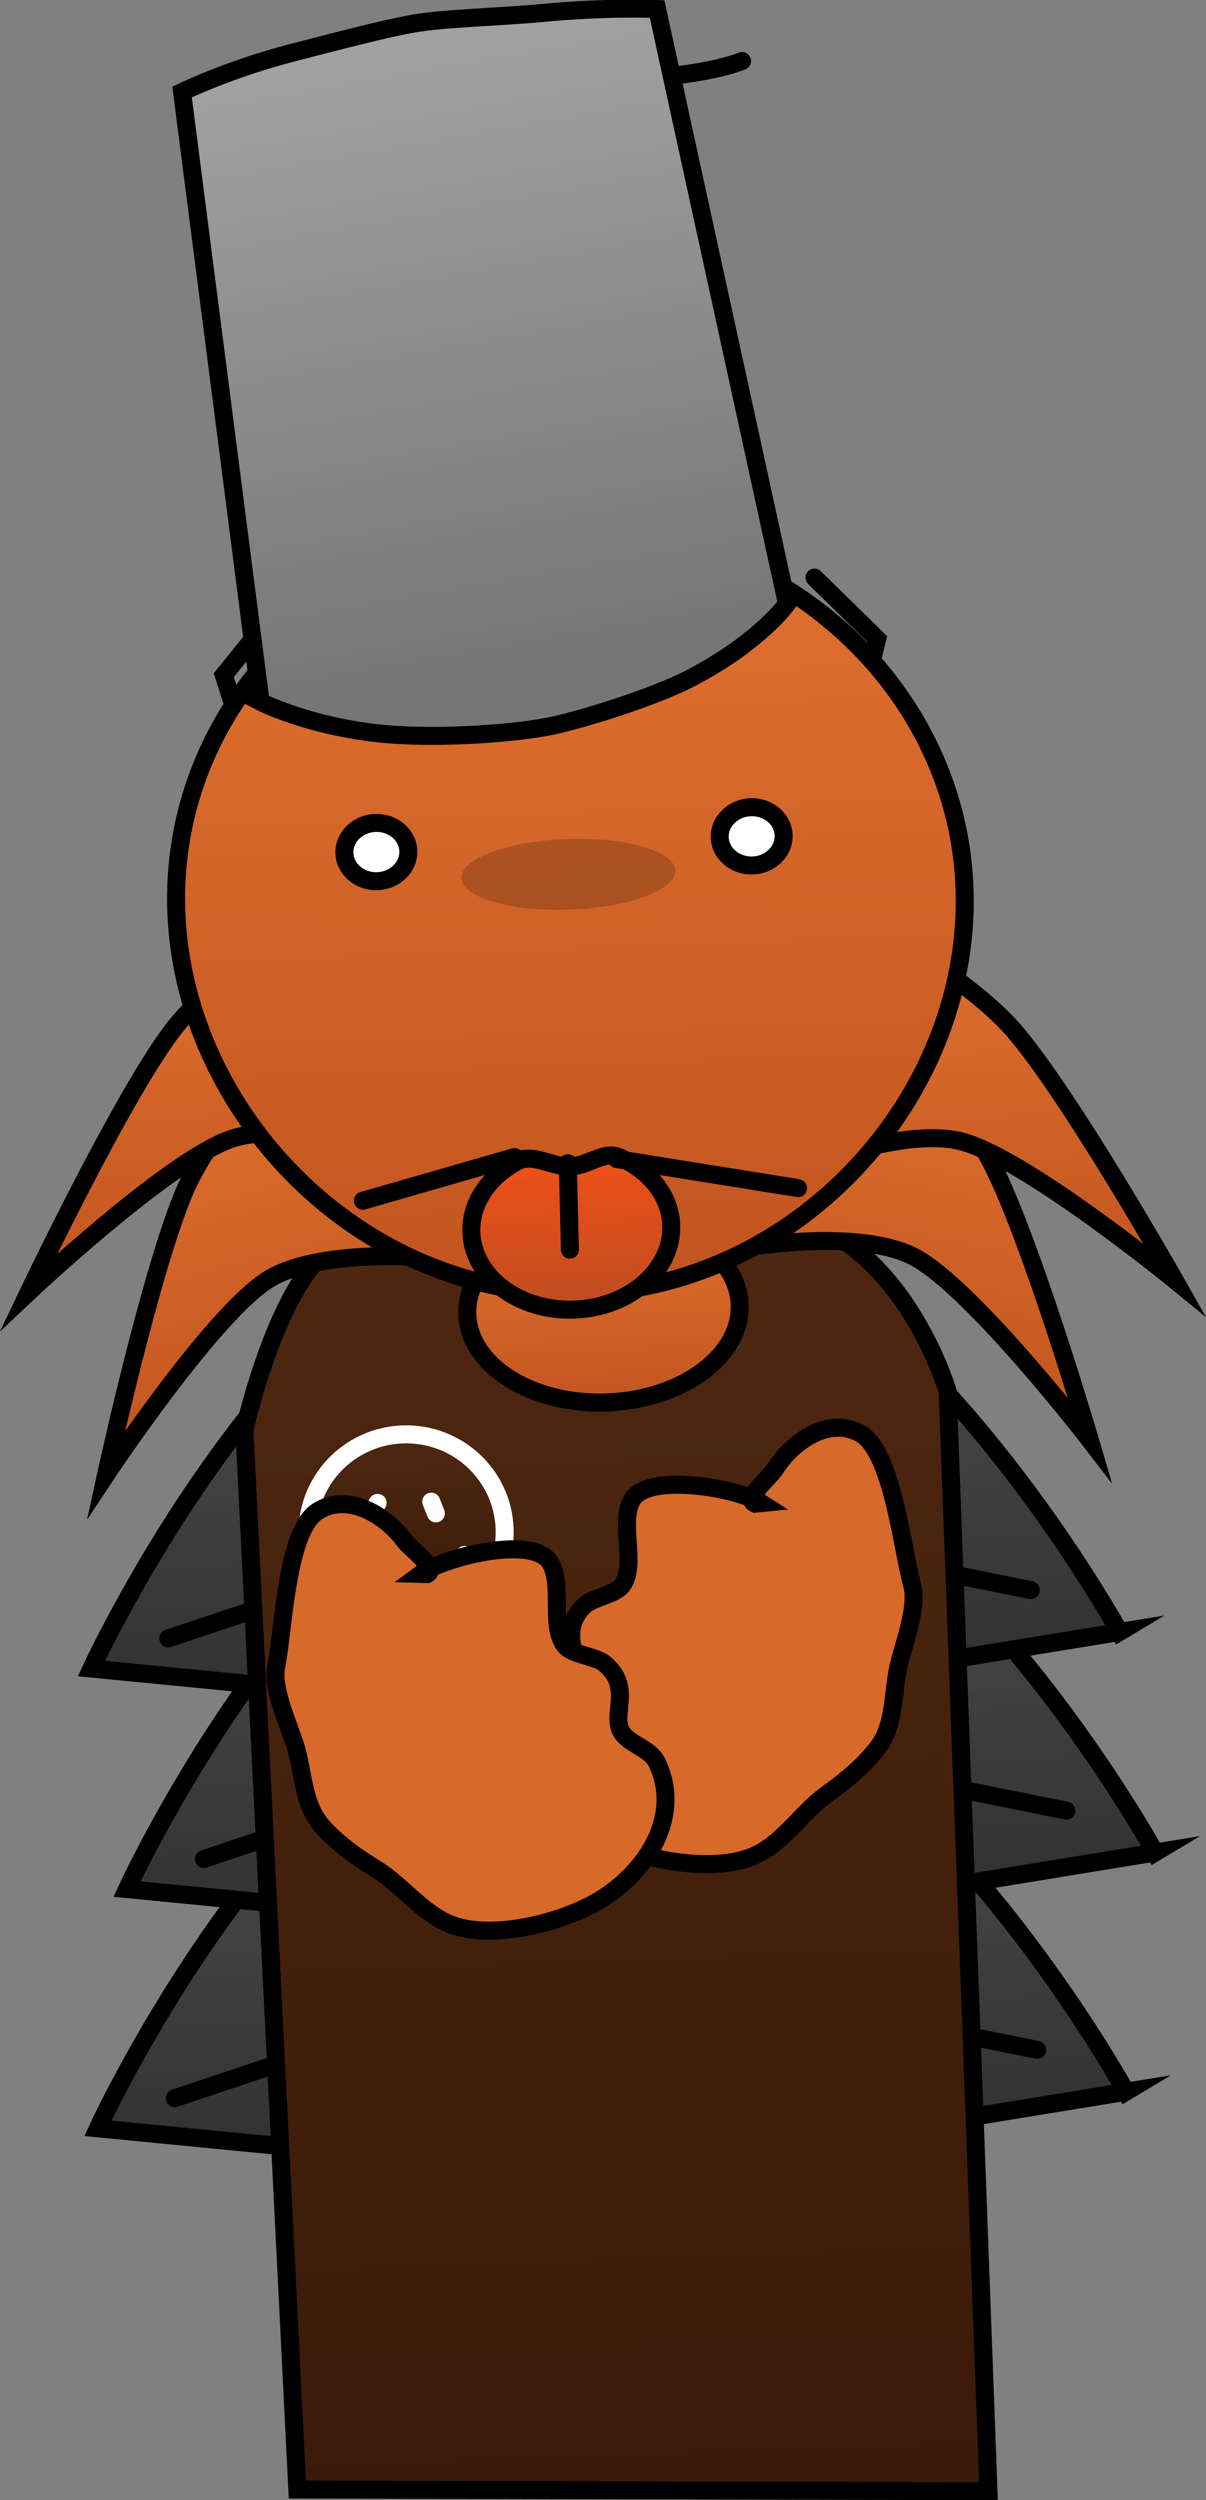 <svg version="1.1" xmlns="http://www.w3.org/2000/svg" xmlns:xlink="http://www.w3.org/1999/xlink" width="167.517" height="347.193" viewBox="0,0,167.517,347.193"><rect x="0" y="0" width="167.517" height="347.193" fill="#808080" stroke="none"/><defs><linearGradient x1="324.313" y1="232.086" x2="326.901" y2="304.878" gradientUnits="userSpaceOnUse" id="color-1"><stop offset="0" stop-color="#545454"/><stop offset="1" stop-color="#2f2f2f"/></linearGradient><linearGradient x1="328.362" y1="198.865" x2="330.951" y2="271.657" gradientUnits="userSpaceOnUse" id="color-2"><stop offset="0" stop-color="#545454"/><stop offset="1" stop-color="#2f2f2f"/></linearGradient><linearGradient x1="323.417" y1="168.242" x2="326.005" y2="241.034" gradientUnits="userSpaceOnUse" id="color-3"><stop offset="0" stop-color="#545454"/><stop offset="1" stop-color="#2f2f2f"/></linearGradient><linearGradient x1="323.528" y1="171.538" x2="329.883" y2="350.257" gradientUnits="userSpaceOnUse" id="color-4"><stop offset="0" stop-color="#4e2710"/><stop offset="1" stop-color="#3a1a09"/></linearGradient><linearGradient x1="324.947" y1="171.525" x2="325.865" y2="197.323" gradientUnits="userSpaceOnUse" id="color-5"><stop offset="0" stop-color="#e07130"/><stop offset="1" stop-color="#c2551f"/></linearGradient><linearGradient x1="297.505" y1="201.765" x2="298.471" y2="228.959" gradientUnits="userSpaceOnUse" id="color-6"><stop offset="0" stop-color="#4e2710"/><stop offset="1" stop-color="#3a1a09"/></linearGradient><linearGradient x1="377.807" y1="146.999" x2="367.836" y2="197.616" gradientUnits="userSpaceOnUse" id="color-7"><stop offset="0" stop-color="#e07130"/><stop offset="1" stop-color="#c2551f"/></linearGradient><linearGradient x1="377.277" y1="129.648" x2="379.111" y2="181.204" gradientUnits="userSpaceOnUse" id="color-8"><stop offset="0" stop-color="#e07130"/><stop offset="1" stop-color="#c2551f"/></linearGradient><linearGradient x1="267.491" y1="150.861" x2="281.031" y2="200.642" gradientUnits="userSpaceOnUse" id="color-9"><stop offset="0" stop-color="#e07130"/><stop offset="1" stop-color="#c2551f"/></linearGradient><linearGradient x1="269.346" y1="129.522" x2="271.18" y2="181.078" gradientUnits="userSpaceOnUse" id="color-10"><stop offset="0" stop-color="#e07130"/><stop offset="1" stop-color="#c2551f"/></linearGradient><linearGradient x1="318.97" y1="75.826" x2="322.752" y2="182.195" gradientUnits="userSpaceOnUse" id="color-11"><stop offset="0" stop-color="#e07130"/><stop offset="1" stop-color="#c2551f"/></linearGradient><linearGradient x1="299.857" y1="9.588" x2="314.632" y2="94.154" gradientUnits="userSpaceOnUse" id="color-12"><stop offset="0" stop-color="#a1a1a1"/><stop offset="1" stop-color="#767676"/></linearGradient><linearGradient x1="320.578" y1="163.235" x2="321.331" y2="184.433" gradientUnits="userSpaceOnUse" id="color-13"><stop offset="0" stop-color="#f05016"/><stop offset="1" stop-color="#be4c22"/></linearGradient></defs><g transform="translate(-241.576,-2.575)"><g stroke-miterlimit="10"><g stroke="#000000" stroke-width="2.5"><path d="M397.974,293.046l-72.78,11.892l-70.027,-6.814c0,0 29.71,-64.636 69.145,-66.038c39.435,-1.402 73.661,60.961 73.661,60.961z" fill="url(#color-1)" stroke-linecap="butt"/><path d="M265.849,293.946l57.528,-19.243l62.267,12.527" fill="none" stroke-linecap="round"/><path d="M295.74,296.978l29.411,-10.463l36.317,6.079" fill="none" stroke-linecap="round"/></g><g stroke="#000000" stroke-width="2.5"><path d="M402.024,259.826l-72.78,11.892l-70.027,-6.814c0,0 29.71,-64.636 69.145,-66.038c39.435,-1.402 73.661,60.961 73.661,60.961z" fill="url(#color-2)" stroke-linecap="butt"/><path d="M269.899,260.725l57.528,-19.243l62.267,12.527" fill="none" stroke-linecap="round"/><path d="M299.789,263.757l29.411,-10.463l36.317,6.079" fill="none" stroke-linecap="round"/></g><g stroke="#000000" stroke-width="2.5"><path d="M397.078,229.202l-72.78,11.892l-70.027,-6.814c0,0 29.71,-64.636 69.145,-66.038c39.435,-1.402 73.661,60.961 73.661,60.961z" fill="url(#color-3)" stroke-linecap="butt"/><path d="M264.953,230.102l57.528,-19.243l62.267,12.527" fill="none" stroke-linecap="round"/><path d="M294.844,233.134l29.411,-10.463l36.317,6.079" fill="none" stroke-linecap="round"/></g><path d="M282.877,348.288l-7.355,-147.107c0,0 5.688,-25.917 15.446,-26.669c9.691,-0.747 32.675,-2.121 52.738,-3.669c21.761,-1.678 29.506,24.942 29.506,24.942l5.667,152.73z" fill="url(#color-4)" stroke="#000000" stroke-width="2.5" stroke-linecap="butt"/><path d="M344.324,183.751c0.253,7.124 -8.011,13.2 -18.46,13.572c-10.448,0.372 -19.124,-5.102 -19.377,-12.226c-0.253,-7.124 8.011,-13.2 18.46,-13.572c10.448,-0.372 19.124,5.102 19.377,12.226z" fill="url(#color-5)" stroke="#000000" stroke-width="2.5" stroke-linecap="butt"/><path d="M311.67,214.875c0.267,7.509 -5.642,13.815 -13.199,14.084c-7.556,0.269 -13.899,-5.601 -14.166,-13.111c-0.267,-7.509 5.642,-13.815 13.199,-14.084c7.556,-0.269 13.899,5.601 14.166,13.111z" fill="url(#color-6)" stroke="#ffffff" stroke-width="2.5" stroke-linecap="butt"/><path d="M294.025,211.275l-1.003,1.78" fill="none" stroke="#ffffff" stroke-width="2.5" stroke-linecap="round"/><path d="M301.482,211.107l0.639,1.625" fill="none" stroke="#ffffff" stroke-width="2.5" stroke-linecap="round"/><path d="M306.107,218.502l-2.7,3.101l-11.229,0.399l-2.05,-3.125" fill="none" stroke="#ffffff" stroke-width="2.5" stroke-linecap="round"/><path d="M344.646,11.044c0,0 -3.464,1.621 -13.305,2.424c-3.431,0.28 -14.336,1.313 -16.927,1.381c-4.187,0.11 -10.959,-0.597 -16.394,-0.852c-7.333,-0.344 -12.958,-1.382 -12.958,-1.382" fill="none" stroke="#000000" stroke-width="2.5" stroke-linecap="round"/><path d="M362.18,143.921c0,0 12.421,11.202 16.947,19.821c5.535,10.54 13.847,38.825 13.847,38.825c0,0 -15.815,-20.531 -24.064,-25.257c-7.271,-4.166 -22.866,-1.632 -22.866,-1.632z" fill="url(#color-7)" stroke="#000000" stroke-width="2.5" stroke-linecap="round"/><path d="M361.361,130.214c0,0 14.648,8.075 21.02,15.435c7.792,9.001 22.335,34.645 22.335,34.645c0,0 -20.08,-16.384 -29.189,-19.104c-8.029,-2.398 -22.636,3.625 -22.636,3.625z" fill="url(#color-8)" stroke="#000000" stroke-width="2.5" stroke-linecap="round"/><path d="M301.21,177.212c0,0 -15.736,-1.419 -22.693,3.252c-7.892,5.3 -22.21,26.902 -22.21,26.902c0,0 6.283,-28.804 11.055,-39.711c3.902,-8.919 15.496,-20.975 15.496,-20.975z" fill="url(#color-9)" stroke="#000000" stroke-width="2.5" stroke-linecap="round"/><path d="M296.169,162.867c0,0 -14.998,-4.97 -22.836,-2.008c-8.893,3.361 -27.759,21.129 -27.759,21.129c0,0 12.685,-26.612 19.818,-36.144c5.833,-7.794 19.87,-16.889 19.87,-16.889z" fill="url(#color-10)" stroke="#000000" stroke-width="2.5" stroke-linecap="round"/><path d="M354.707,82.78l8.718,8.532l-14.406,58.411l-59,0.878l-17.358,-54.268l8.59,-10.642" fill="none" stroke="#000000" stroke-width="2.5" stroke-linecap="round"/><path d="M375.556,129.292c-0.927,28.539 -26.03,53.888 -56.267,52.905c-30.237,-0.983 -54.157,-27.924 -53.23,-56.463c0.927,-28.539 26.191,-50.878 56.428,-49.895c30.237,0.983 53.996,24.915 53.069,53.454z" fill="url(#color-11)" stroke="#000000" stroke-width="2.5" stroke-linecap="butt"/><path d="M277.775,100.038l-10.91,-84.687c0,0 6.551,-3.196 15.335,-5.457c5.525,-1.423 12.626,-3.313 16.864,-4.053c4.201,-0.734 12.103,-0.919 17.764,-1.458c9.187,-0.876 16.021,-0.559 16.021,-0.559l18.041,82.608c0,0 -3.773,5.299 -13.323,10.288c-5.227,2.731 -15.704,5.983 -20.062,6.794c-5.362,0.998 -16.327,1.77 -24.065,0.82c-9.647,-1.184 -15.665,-4.296 -15.665,-4.296z" fill="url(#color-12)" stroke="#000000" stroke-width="2.5" stroke-linecap="butt"/><path d="M334.81,172.72c0.22,6.197 -5.814,11.441 -13.478,11.713c-7.664,0.273 -14.056,-4.53 -14.276,-10.726c-0.147,-4.13 2.485,-7.837 6.525,-9.931c2.022,-1.048 4.685,0.86 7.241,0.769c2.525,-0.09 4.624,-2.181 6.697,-1.301c4.221,1.792 7.143,5.32 7.291,9.475z" fill="url(#color-13)" stroke="#000000" stroke-width="2.5" stroke-linecap="butt"/><path d="M291.982,169.315c0,0 5.466,-1.575 8.598,-2.477c3.772,-1.087 12.472,-3.593 12.472,-3.593" fill="none" stroke="#000000" stroke-width="2.5" stroke-linecap="round"/><path d="M352.426,167.56l-25.174,-4.032" fill="none" stroke="#000000" stroke-width="2.5" stroke-linecap="round"/><path d="M320.449,164.105l0.286,12.008" fill="none" stroke="#000000" stroke-width="2.5" stroke-linecap="round"/><path d="M335.365,123.458c0.096,2.707 -6.474,5.138 -14.675,5.43c-8.201,0.292 -14.927,-1.667 -15.024,-4.374c-0.096,-2.707 6.474,-5.138 14.675,-5.43c8.201,-0.292 14.927,1.667 15.024,4.374z" fill-opacity="0.184" fill="#000000" stroke="none" stroke-width="0" stroke-linecap="butt"/><path d="M298.293,120.74c0.079,2.233 -1.843,4.115 -4.295,4.202c-2.451,0.087 -4.503,-1.653 -4.582,-3.886c-0.079,-2.233 1.843,-4.115 4.295,-4.202c2.451,-0.087 4.503,1.653 4.582,3.886z" fill="#ffffff" stroke="#000000" stroke-width="2.5" stroke-linecap="butt"/><path d="M350.425,118.557c0.079,2.233 -1.843,4.115 -4.295,4.202c-2.451,0.087 -4.503,-1.653 -4.582,-3.886c-0.079,-2.233 1.843,-4.115 4.295,-4.202c2.451,-0.087 4.503,1.653 4.582,3.886z" fill="#ffffff" stroke="#000000" stroke-width="2.5" stroke-linecap="butt"/><path d="M346.439,211.382c-1.586,-0.703 2.024,-3.574 2.867,-4.911c2.225,-3.53 7.289,-7.312 11.742,-4.853c4.498,2.484 5.824,16.07 7.22,21.015c0.908,3.218 -1.352,8.624 -1.984,11.786c-0.674,3.369 -0.475,7.654 -2.611,10.602c-1.848,2.551 -4.75,4.941 -7.17,6.654c-3.422,2.422 -5.966,6.563 -9.778,8.427c-5.519,2.699 -15.579,0.924 -21.025,-1.889c-6.736,-3.481 -12.261,-10.784 -9.231,-18.47c0.837,-2.124 3.989,-2.864 4.725,-4.854c0.949,-2.566 -2.042,-5.924 1.558,-9.358c1.184,-1.13 4.291,-1.515 5.24,-2.791c2.109,-2.835 -0.444,-8.67 1.363,-11.86c2.226,-3.928 14.845,-1.596 17.976,0.415z" fill="#d7692b" stroke="#000000" stroke-width="2.5" stroke-linecap="round"/><path d="M300.022,221.139c2.981,-2.229 15.403,-5.451 17.902,-1.691c2.029,3.054 -0.103,9.055 2.202,11.733c1.037,1.205 4.164,1.369 5.425,2.412c3.835,3.17 1.09,6.732 2.219,9.224c0.875,1.933 4.072,2.447 5.058,4.506c3.568,7.451 -1.424,15.129 -7.896,19.079c-5.232,3.193 -15.14,5.679 -20.837,3.378c-3.935,-1.589 -6.767,-5.538 -10.352,-7.711c-2.535,-1.537 -5.6,-3.715 -7.624,-6.128c-2.339,-2.789 -2.445,-7.077 -3.357,-10.389c-0.856,-3.109 -3.494,-8.341 -2.816,-11.615c1.041,-5.032 1.399,-18.678 5.709,-21.475c4.267,-2.769 9.588,0.644 12.057,4.007c0.936,1.274 4.74,3.882 3.208,4.695z" fill="#d7692b" stroke="#000000" stroke-width="2.5" stroke-linecap="round"/></g></g></svg>